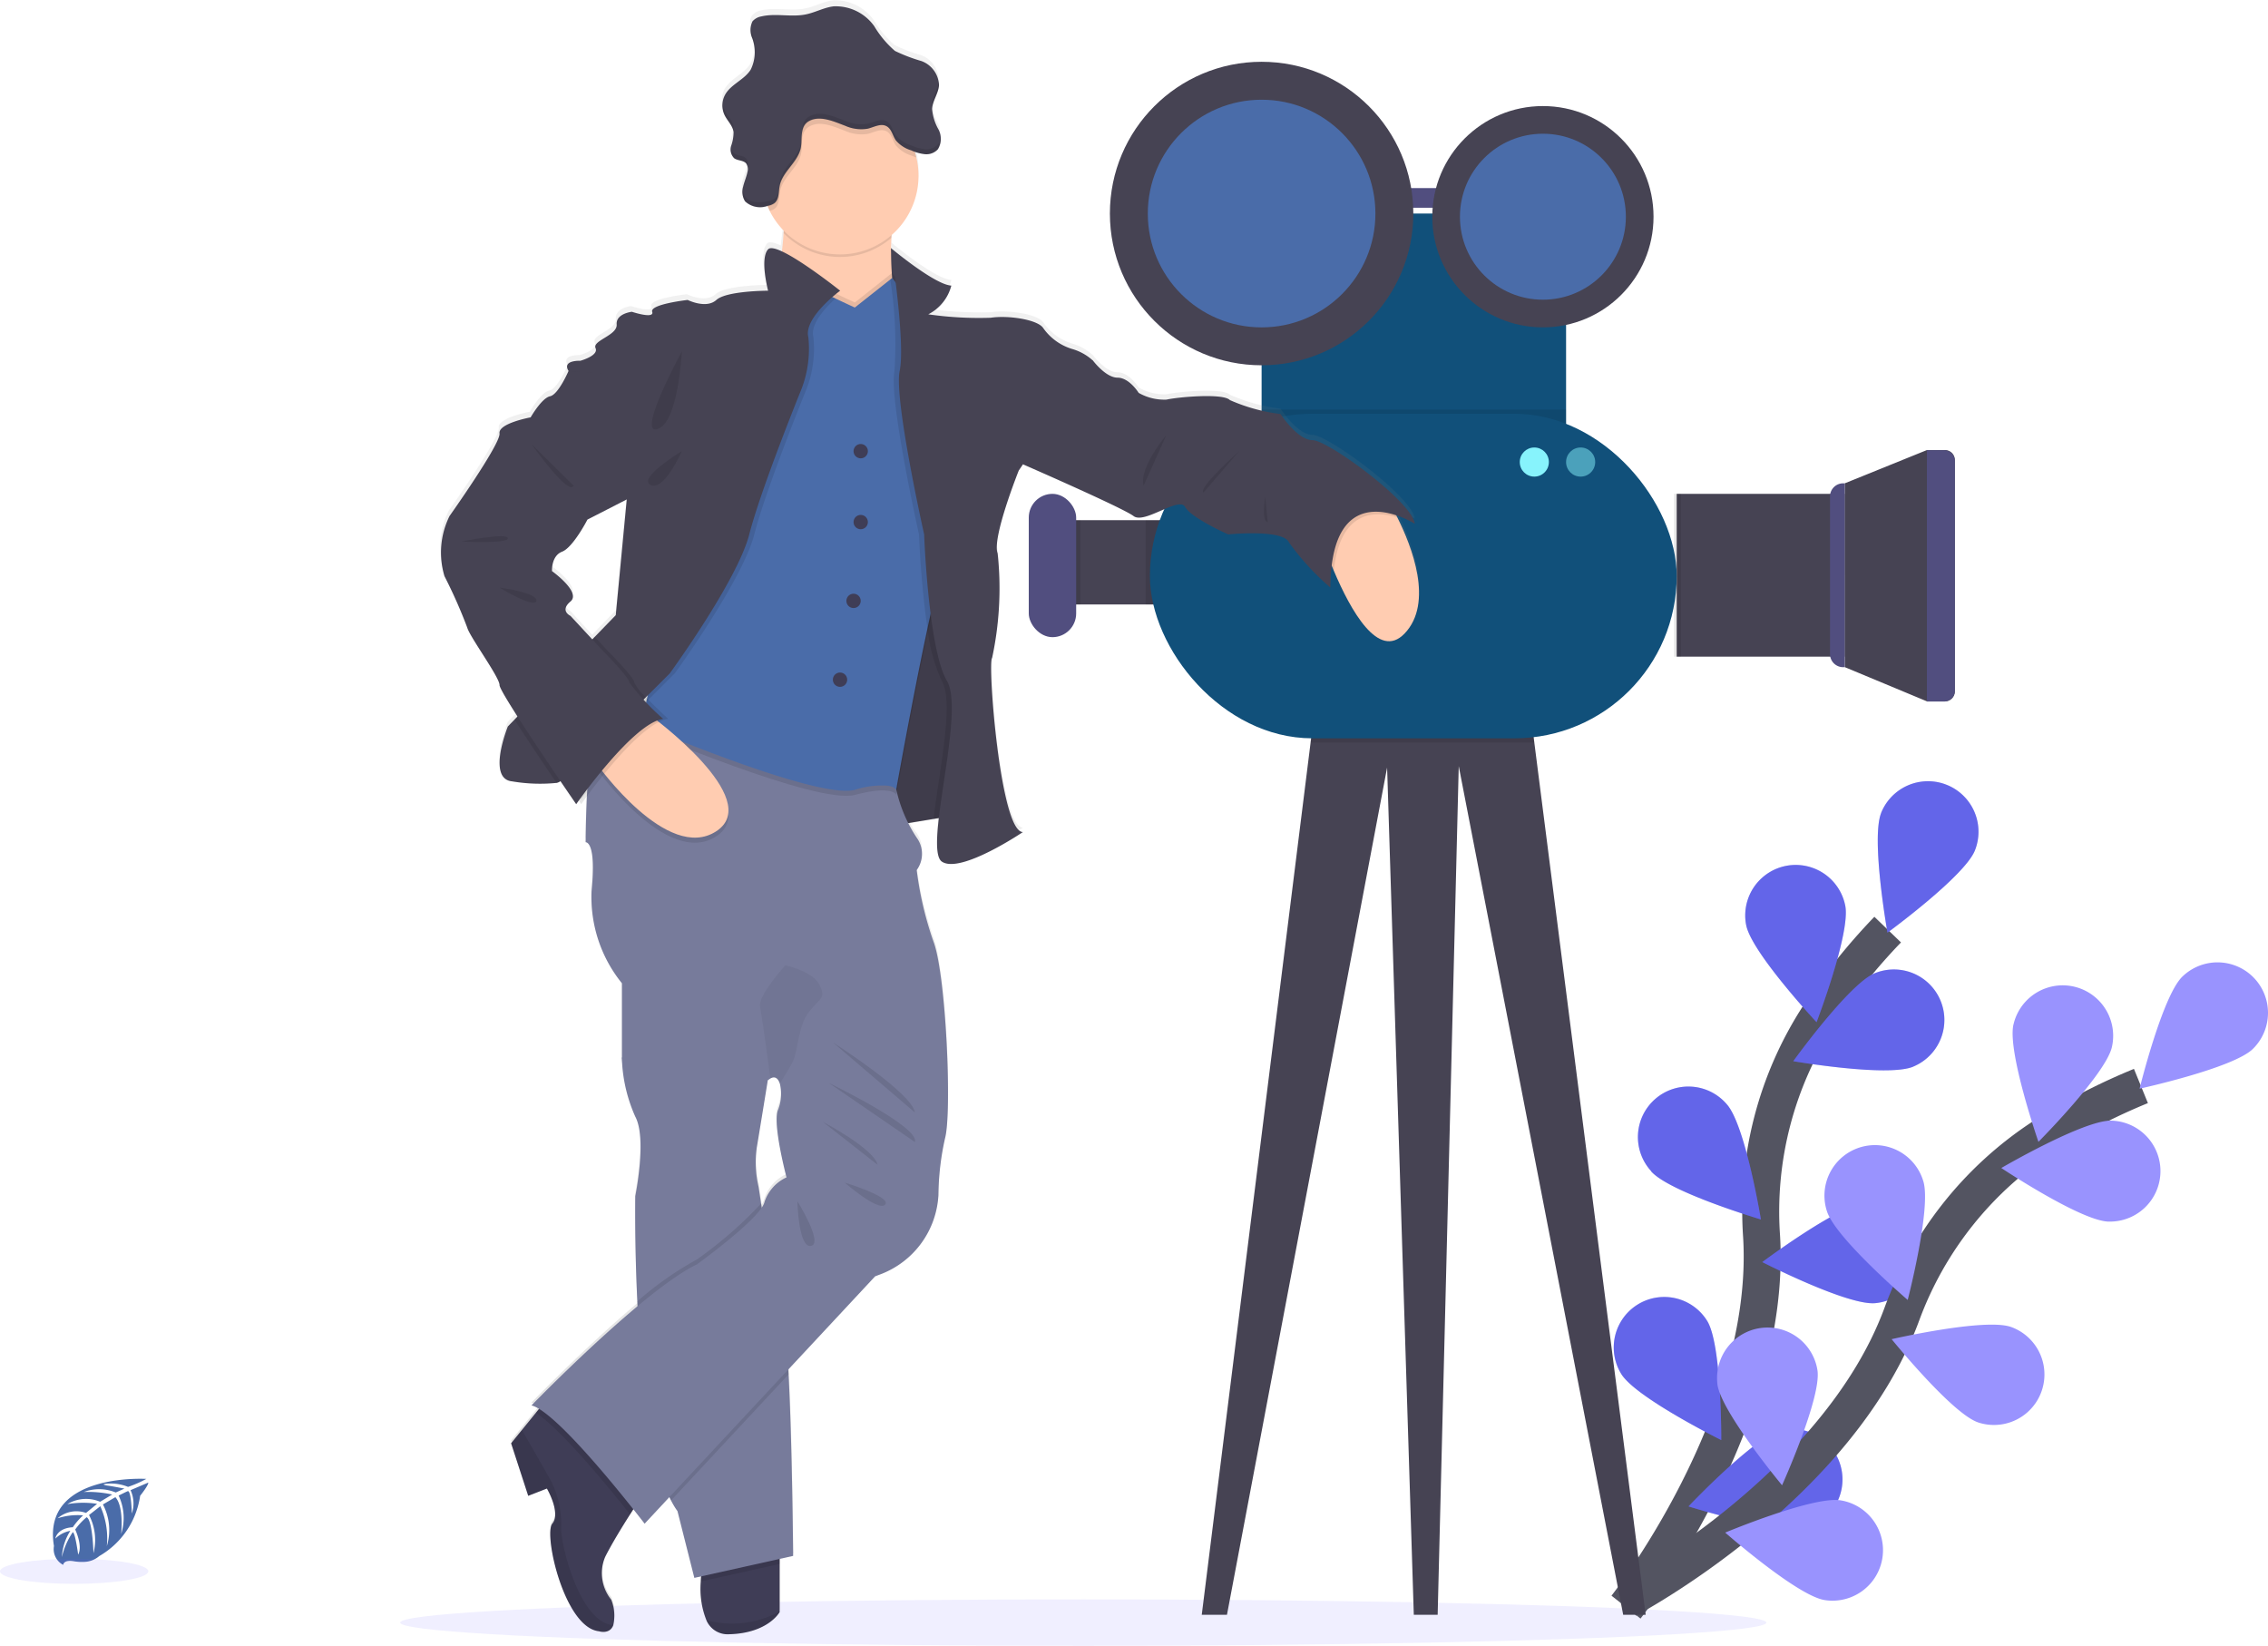 <svg xmlns="http://www.w3.org/2000/svg" width="122.744" height="89.053" viewBox="0 0 122.744 89.053">
  <defs>
    <linearGradient id="linear-gradient" x1="0.5" y1="1" x2="0.5">
      <stop offset="0" stop-color="gray" stop-opacity="0.251"/>
      <stop offset="0.54" stop-color="gray" stop-opacity="0.122"/>
      <stop offset="1" stop-color="gray" stop-opacity="0.102"/>
    </linearGradient>
  </defs>
  <g id="undraw_videographer_nnc7" transform="translate(0 0)">
    <ellipse id="Ellipse_1" cx="36.968" cy="1.256" rx="36.968" ry="1.256" transform="translate(21.659 86.541)" fill="#6c63ff" opacity="0.1"/>
    <g id="flowers" transform="translate(87.336 42.27)">
      <path id="Path_1418" d="M776.7,526.081s7.952-10.073,7.336-20.085a19.452,19.452,0,0,1,3.089-11.907,32.6,32.6,0,0,1,3.737-4.668" transform="translate(-776.037 -481.391)" fill="none" stroke="#535461" stroke-width="2"/>
      <path id="Path_1419" d="M876.27,432.574c-.562,1.4.341,6.479.341,6.479s4.166-3.042,4.729-4.442a2.733,2.733,0,0,0-5.073-2.037Z" transform="translate(-861.797 -430.858)" fill="#6c63ff"/>
      <path id="Path_1420" d="M823.818,467.167c.289,1.481,3.809,5.253,3.809,5.253s1.844-4.818,1.554-6.3a2.732,2.732,0,1,0-5.364,1.046Z" transform="translate(-816.651 -459.38)" fill="#6c63ff"/>
      <path id="Path_1421" d="M782.362,556.264c1,1.132,5.938,2.6,5.938,2.6s-.84-5.089-1.837-6.222a2.732,2.732,0,1,0-4.1,3.61Z" transform="translate(-780.335 -535.15)" fill="#6c63ff"/>
      <path id="Path_1422" d="M772.273,638.573c.791,1.285,5.413,3.578,5.413,3.578s.031-5.159-.76-6.444a2.732,2.732,0,0,0-4.653,2.865Z" transform="translate(-771.867 -606.5)" fill="#6c63ff"/>
      <path id="Path_1423" d="M849.211,510.437c-1.4.572-6.481-.3-6.481-.3s3.016-4.187,4.409-4.759a2.732,2.732,0,1,1,2.072,5.057Z" transform="translate(-833.014 -494.987)" fill="#6c63ff"/>
      <path id="Path_1424" d="M836.635,602.521c-1.508.129-6.1-2.222-6.1-2.222s4.128-3.093,5.631-3.222a2.732,2.732,0,1,1,.465,5.445Z" transform="translate(-822.496 -574.279)" fill="#6c63ff"/>
      <path id="Path_1425" d="M807.752,691.816c-1.46.379-6.382-1.162-6.382-1.162s3.546-3.745,5.006-4.127a2.733,2.733,0,0,1,1.371,5.288Z" transform="translate(-797.325 -651.414)" fill="#6c63ff"/>
      <path id="Path_1426" d="M876.27,432.574c-.562,1.4.341,6.479.341,6.479s4.166-3.042,4.729-4.442a2.733,2.733,0,0,0-5.073-2.037Z" transform="translate(-861.797 -430.858)" fill="#4a6ca9" opacity="0.25"/>
      <path id="Path_1427" d="M823.818,467.167c.289,1.481,3.809,5.253,3.809,5.253s1.844-4.818,1.554-6.3a2.732,2.732,0,1,0-5.364,1.046Z" transform="translate(-816.651 -459.38)" fill="#4a6ca9" opacity="0.25"/>
      <path id="Path_1428" d="M782.362,556.264c1,1.132,5.938,2.6,5.938,2.6s-.84-5.089-1.837-6.222a2.732,2.732,0,1,0-4.1,3.61Z" transform="translate(-780.335 -535.15)" fill="#4a6ca9" opacity="0.25"/>
      <path id="Path_1429" d="M772.273,638.573c.791,1.285,5.413,3.578,5.413,3.578s.031-5.159-.76-6.444a2.732,2.732,0,0,0-4.653,2.865Z" transform="translate(-771.867 -606.5)" fill="#4a6ca9" opacity="0.25"/>
      <path id="Path_1430" d="M849.211,510.437c-1.4.572-6.481-.3-6.481-.3s3.016-4.187,4.409-4.759a2.732,2.732,0,1,1,2.072,5.057Z" transform="translate(-833.014 -494.987)" fill="#4a6ca9" opacity="0.25"/>
      <path id="Path_1431" d="M836.635,602.521c-1.508.129-6.1-2.222-6.1-2.222s4.128-3.093,5.631-3.222a2.732,2.732,0,1,1,.465,5.445Z" transform="translate(-822.496 -574.279)" fill="#4a6ca9" opacity="0.25"/>
      <path id="Path_1432" d="M807.752,691.816c-1.46.379-6.382-1.162-6.382-1.162s3.546-3.745,5.006-4.127a2.733,2.733,0,0,1,1.371,5.288Z" transform="translate(-797.325 -651.414)" fill="#4a6ca9" opacity="0.25"/>
      <path id="Path_1433" d="M777.2,578.927s11.352-5.984,14.845-15.388a19.479,19.479,0,0,1,7.649-9.634A32.724,32.724,0,0,1,805,551.15" transform="translate(-776.469 -534.658)" fill="none" stroke="#535461" stroke-width="2"/>
      <path id="Path_1434" d="M981.743,503.129c-1.081,1.051-2.313,6.061-2.313,6.061s5.041-1.1,6.123-2.144a2.732,2.732,0,1,0-3.81-3.917Z" transform="translate(-950.972 -492.553)" fill="#9993fe"/>
      <path id="Path_1435" d="M929.362,513.54c-.336,1.471,1.353,6.345,1.353,6.345s3.637-3.657,3.976-5.128a2.732,2.732,0,1,0-5.327-1.217Z" transform="translate(-907.731 -500.371)" fill="#9993fe"/>
      <path id="Path_1436" d="M855.1,577.9c.452,1.44,4.371,4.8,4.371,4.8s1.295-4.993.842-6.433a2.732,2.732,0,1,0-5.21,1.645Z" transform="translate(-843.562 -554.632)" fill="#9993fe"/>
      <path id="Path_1437" d="M812.63,649.357c.2,1.494,3.5,5.464,3.5,5.464s2.12-4.7,1.919-6.2a2.733,2.733,0,0,0-5.416.735Z" transform="translate(-807.021 -616.725)" fill="#9993fe"/>
      <path id="Path_1438" d="M930.615,570.289c-1.508-.042-5.8-2.9-5.8-2.9s4.452-2.6,5.959-2.564a2.732,2.732,0,1,1-.155,5.462Z" transform="translate(-903.841 -546.459)" fill="#9993fe"/>
      <path id="Path_1439" d="M886.231,650.616c-1.426-.492-4.671-4.5-4.671-4.5s5.026-1.156,6.453-.664a2.732,2.732,0,0,1-1.782,5.165Z" transform="translate(-866.521 -615.925)" fill="#9993fe"/>
      <path id="Path_1440" d="M821.226,719.932c-1.489-.244-5.366-3.647-5.366-3.647s4.76-1.989,6.249-1.745a2.732,2.732,0,1,1-.883,5.393Z" transform="translate(-809.828 -675.628)" fill="#9993fe"/>
    </g>
    <path id="Path_1441" d="M608.474,332.784h-1.216l-8.9-45.92-1.141,45.92h-1.291l-1.445-45.843-8.667,45.843H584.45l5.891-47.2.192-1.534,11.556-1.293.359,2.827Z" transform="translate(-519.411 -245.409)" fill="#464353"/>
    <rect id="Rectangle_610" width="7.356" height="4.561" transform="translate(57.159 28.146)" fill="#464353"/>
    <path id="Path_1442" d="M863.05,301.986l4.448-1.8h.975a.536.536,0,0,1,.536.536v12.526a.536.536,0,0,1-.536.536H867.5l-4.448-1.852Z" transform="translate(-763.213 -275.834)" fill="#464353"/>
    <rect id="Rectangle_611" width="9.094" height="8.809" transform="translate(90.744 26.722)" fill="#464353"/>
    <rect id="Rectangle_612" width="5.854" height="1.064" transform="translate(74.958 10.177)" fill="#514e7f"/>
    <rect id="Rectangle_613" width="16.478" height="12.031" transform="translate(68.278 11.554)" fill="#11507a"/>
    <rect id="Rectangle_614" width="16.478" height="1.426" transform="translate(68.278 22.161)" opacity="0.1"/>
    <rect id="Rectangle_615" width="0.369" height="8.809" transform="translate(90.602 26.722)" opacity="0.1"/>
    <rect id="Rectangle_616" width="2.509" height="4.561" transform="translate(62.006 28.146)" opacity="0.1"/>
    <path id="Path_1443" d="M639.527,285.587H627.42l.192-1.534,11.557-1.293Z" transform="translate(-556.49 -245.409)" opacity="0.1"/>
    <rect id="Rectangle_617" width="28.509" height="17.561" rx="8.781" transform="translate(62.233 22.388)" fill="#11507a"/>
    <path id="Path_1444" d="M833.162,201.07h.086v9.949h-.086a.711.711,0,0,1-.711-.712v-8.526A.711.711,0,0,1,833.162,201.07Z" transform="translate(-733.411 -174.918)" fill="#514e7f"/>
    <path id="Path_1445" d="M870.71,188h.923a.588.588,0,0,1,.588.588v12.424a.588.588,0,0,1-.588.588h-.923Z" transform="translate(-766.425 -163.64)" fill="#514e7f"/>
    <rect id="Rectangle_618" width="1.312" height="4.561" transform="translate(57.159 28.146)" opacity="0.1"/>
    <rect id="Rectangle_619" width="2.565" height="7.754" rx="1.283" transform="translate(55.677 26.722)" fill="#514e7f"/>
    <circle id="Ellipse_2" cx="8.211" cy="8.211" r="8.211" transform="translate(60.067 3.343)" fill="#464353"/>
    <circle id="Ellipse_3" cx="6.159" cy="6.159" r="6.159" transform="translate(62.119 5.396)" fill="#4a6ca9"/>
    <circle id="Ellipse_4" cx="5.987" cy="5.987" r="5.987" transform="translate(77.515 5.739)" fill="#464353"/>
    <circle id="Ellipse_5" cx="4.49" cy="4.49" r="4.49" transform="translate(79.012 7.236)" fill="#4a6ca9"/>
    <circle id="Ellipse_6" cx="0.788" cy="0.788" r="0.788" transform="translate(82.249 24.213)" fill="#87f3fc"/>
    <circle id="Ellipse_7" cx="0.788" cy="0.788" r="0.788" transform="translate(84.756 24.213)" fill="#87f3fc" opacity="0.5"/>
    <path id="Path_1446" d="M360.16,150.265l-.056-.111a4.979,4.979,0,0,1,1,.458c-.137-1.191-4.707-4.537-5.529-4.537s-1.737-1.42-1.737-1.42a9.643,9.643,0,0,1-2.742-.754c-.366-.388-2.834-.162-3.428-.025a2.794,2.794,0,0,1-1.508-.366s-.5-.823-1.142-.823-1.323-.916-1.323-.916a2.839,2.839,0,0,0-1.145-.642,2.971,2.971,0,0,1-1.555-1.145c-.321-.459-1.92-.686-2.833-.548a19.653,19.653,0,0,1-3.382-.186,2.422,2.422,0,0,0,1.248-1.558c-.9-.047-3.263-2.032-3.263-2.032s.1.642.21,1.537l-.152-.2-.021.016a14.855,14.855,0,0,1-.021-1.919c0-.049.008-.1.011-.149a4.269,4.269,0,0,0,1.338-4.208c-.025-.1-.054-.206-.086-.306a1.9,1.9,0,0,0,.548.137h.1a.8.8,0,0,0,.6-.266h0a.657.657,0,0,0,.067-.1.181.181,0,0,0,.012-.022.745.745,0,0,0,.041-.1c0-.013.007-.025.01-.038a.775.775,0,0,0,.016-.085v-.126a1.625,1.625,0,0,0-.137-.611,2.716,2.716,0,0,1-.336-1.086.678.678,0,0,1,.011-.092,4.943,4.943,0,0,1,.291-.868v-.012c.014-.043.025-.085.034-.128a.326.326,0,0,0,.011-.038,1.182,1.182,0,0,0,.021-.152v-.011a1.452,1.452,0,0,0-.95-1.305,9.3,9.3,0,0,1-1.434-.548,5.464,5.464,0,0,1-1.12-1.342,2.557,2.557,0,0,0-2.194-1.078c-.52.059-.991.332-1.508.437-.786.163-1.616-.074-2.4.108a.822.822,0,0,0-.488.274.557.557,0,0,0-.1.248h0a.949.949,0,0,0,0,.25v.007a1.736,1.736,0,0,0,.043.234l.012.048a.2.2,0,0,0,.011.048c0,.016.018.064.026.1.015.053.027.107.041.162v.019c.012.056.025.112.034.17h0a2.918,2.918,0,0,1,.044.359h0a1.654,1.654,0,0,1-.21.976c-.343.548-1.071.791-1.387,1.363a1.18,1.18,0,0,0-.137.446h0a1.184,1.184,0,0,0-.007.156v.021a.516.516,0,0,0,.012.137.282.282,0,0,0,0,.033,1.144,1.144,0,0,0,.027.121.119.119,0,0,0,.011.038,1.047,1.047,0,0,0,.055.137h0c.147.306.424.558.481.89h0a.051.051,0,0,0,.007.03,2.237,2.237,0,0,1-.125.739.834.834,0,0,0-.017.09h0v.182a.31.31,0,0,0,0,.038v.089a.221.221,0,0,0,.014.051l.01.034c.007.016.014.032.022.048l.015.03a.49.49,0,0,0,.033.048l.016.022a.378.378,0,0,0,.063.059c.189.137.484.1.639.274a.322.322,0,0,1,.044.069l.008.016a.383.383,0,0,1,.026.075h0a.751.751,0,0,1,0,.313c-.055.274-.171.524-.233.793a1.678,1.678,0,0,0-.027.167h0a.275.275,0,0,1-.007.075v.107a.448.448,0,0,0,.008.1c.008.034,0,.033.008.048l.008.04a.194.194,0,0,0,.015.053l.012.034c.007.019.016.038.025.058a.214.214,0,0,0,.014.026.482.482,0,0,0,.049.08.862.862,0,0,0,.727.3,2.292,2.292,0,0,0,.485-.055c.036.084.073.167.112.248a4.259,4.259,0,0,0,.772,1.086,1.031,1.031,0,0,1-.014.128c-.031.313-.07.649-.114.987-.355-.163-.629-.226-.738-.108-.459.5,0,2.246,0,2.246s-2.242,0-2.79.5-1.553,0-1.553,0-2.057.23-1.919.643-1.1,0-1.1,0-.869.092-.823.686-1.326.869-1.143,1.282-.823.686-.823.686-1.005-.045-.639.548h0s-.548,1.283-1,1.371-1.052,1.145-1.052,1.145-1.76.321-1.681.871-2.706,4.483-2.706,4.483a4.474,4.474,0,0,0-.274,3.26,27.035,27.035,0,0,1,1.234,2.794c.137.5,1.8,2.719,1.785,3.131a9.8,9.8,0,0,0,.972,1.7l-.165.17-.361.372s-1.143,2.841.228,2.978a9.029,9.029,0,0,0,2.413.084.58.58,0,0,0,.192-.084l.016-.012c.5.736.853,1.25.853,1.25s.049-.073.137-.2l.137.2s.11-.156.3-.411c-.06,1.246-.069,2.475-.069,2.475s.6-.092.321,2.657a7.425,7.425,0,0,0,1.645,4.993v4.079h0a2.734,2.734,0,0,0,.019.274,8.317,8.317,0,0,0,.711,2.879c.64,1.19,0,4.306,0,4.306s-.042,2.542.111,5.712c0,.086.01.176.014.263-2.772,2.317-5.746,5.388-5.746,5.388a1.51,1.51,0,0,1,.411.185l-.166.213-.755.931h0l-.584.721h0l.925,2.85,1.01-.395a3.076,3.076,0,0,1,.433,1.595.686.686,0,0,1-.137.319.4.4,0,0,0-.071.158c-.265,1.032.839,5.484,2.59,5.677a.613.613,0,0,0,.784-.339,2.362,2.362,0,0,0-.115-1.381,2.28,2.28,0,0,1-.326-2.318c.351-.7.931-1.645,1.35-2.31l.173-.274c.377.476.609.781.609.781l1.346-1.448c.029.062.058.122.088.18a4.306,4.306,0,0,0,.348.579l.913,3.621.369-.082c-.008.088-.014.181-.019.274a4.537,4.537,0,0,0,.3,2.095,1.248,1.248,0,0,0,1.224.766c2.125-.052,2.742-1.2,2.742-1.2v-2.879l.731-.163s-.053-6.326-.241-9.853c0-.078-.008-.154-.012-.228v-.031l4.693-5.047.361-.144a4.876,4.876,0,0,0,3.063-4.261,14.676,14.676,0,0,1,.365-3.115c.365-1.42.047-8.8-.639-10.63a18.678,18.678,0,0,1-.914-3.9,1.489,1.489,0,0,0,0-1.759,3.5,3.5,0,0,1-.48-.784l.892-.147.514-.085.274-.047c-.137,1.212-.16,2.143.165,2.365,1.006.686,4.387-1.6,4.387-1.6-1.234,0-1.919-9.209-1.669-9.438a17.643,17.643,0,0,0,.3-5.666c-.328-.823,1.15-4.5,1.15-4.5l.228-.337h0s5.393,2.354,5.987,2.805,2.468-1.1,2.787-.5,2.331,1.492,2.331,1.492,2.971-.3,3.29.433a13.829,13.829,0,0,0,2.24,2.451,10.463,10.463,0,0,1,.073-1.205c.04.095.078.191.119.288.91,2.154,2.425,4.881,3.829,3.414C362.148,154.9,360.937,151.819,360.16,150.265ZM319.511,160v.026l-.011-.011Zm-1.064-10.568-.581,6.13-1.142,1.183-.137.145-1.18-1.285s-.595-.274,0-.779-1-1.645-1-1.645-.047-.823.548-1.053,1.371-1.741,1.371-1.741l2.148-1.1h0Zm7.645,31.374a.727.727,0,0,1,.137-.1c.256-.145.421.014.506.293a2.363,2.363,0,0,1-.1,1.409c-.319.733.458,3.666.458,3.666a2.229,2.229,0,0,0-1.189,1.329.907.907,0,0,1-.137.3c-.012-.077-.023-.151-.034-.222-.089-.548-.137-.9-.137-.9a5.842,5.842,0,0,1-.092-2.152c.145-.882.439-2.672.548-3.351.027-.165.043-.263.044-.274Z" transform="translate(-284.537 -122.544)" fill="url(#linear-gradient)"/>
    <path id="Path_1447" d="M483.41,220.677l.3-.2.835,1.762-.321.377h-.971s.034-.96.058-.994S483.41,220.677,483.41,220.677Z" transform="translate(-435.484 -207.053)" fill="#464353"/>
    <path id="Path_1448" d="M415.7,731.27v3.77s-.617,1.147-2.742,1.2a1.247,1.247,0,0,1-1.224-.764,4.57,4.57,0,0,1-.3-2.091,8.2,8.2,0,0,1,.1-.968Z" transform="translate(-373.506 -647.813)" fill="#3f3d56"/>
    <path id="Path_1449" d="M415.756,731.27v1.167l-4.267.948a8.233,8.233,0,0,1,.1-.968Z" transform="translate(-373.562 -647.813)" opacity="0.1"/>
    <path id="Path_1450" d="M389.556,558.851l-5.347,1.189-.913-3.611a4.381,4.381,0,0,1-.348-.577c-.059-.115-.116-.237-.171-.365-1-2.278-1.438-6.385-1.627-9.88-.01-.177-.019-.352-.027-.525-.154-3.161-.111-5.7-.111-5.7s.64-3.108,0-4.3a8.325,8.325,0,0,1-.712-2.879c-.014-.174-.019-.274-.019-.274l.1-.259.4-1.067h4.434l2.577,2.181.392.332-.044.274c-.111.678-.4,2.468-.548,3.343a5.805,5.805,0,0,0,.092,2.147s.053.348.137.9c.021.137.044.282.07.44.328,2.026.942,5.727,1.2,6.611a10.039,10.039,0,0,1,.185,1.675c.011.164.021.336.03.515C389.5,552.542,389.556,558.851,389.556,558.851Z" transform="translate(-346.631 -474.663)" fill="#777b9b"/>
    <path id="Path_1451" d="M417.646,758.49v.038s-.617,1.148-2.742,1.2a1.247,1.247,0,0,1-1.224-.764A5.312,5.312,0,0,0,417.646,758.49Z" transform="translate(-375.452 -671.301)" opacity="0.1"/>
    <path id="Path_1452" d="M659.941,327.082c-1.409,1.463-2.918-1.257-3.829-3.406-.512-1.209-.832-2.239-.832-2.239l3.751-1.588s.23.366.52.946C660.328,322.345,661.538,325.419,659.941,327.082Z" transform="translate(-583.928 -292.799)" fill="#ffccb1"/>
    <path id="Path_1453" d="M444.648,194.525a17.109,17.109,0,0,0,.3,4.05s-7.631.823-6.946-.365a13.583,13.583,0,0,0,.808-3.94c.106-1,.152-1.773.152-1.773s7.312-2.924,6.215-.457A7.248,7.248,0,0,0,444.648,194.525Z" transform="translate(-396.405 -181.658)" fill="#ffccb1"/>
    <path id="Path_1454" d="M460.2,239.036l-1.026,12.247,4.707-.776-.823-10.1.274-2.7Z" transform="translate(-411.308 -206.535)" fill="#464353"/>
    <path id="Path_1455" d="M463.868,250.647l-2.044.337-2.664.439.188-2.235.839-10.013,1.068-.452.757-.319,1.308-.554-.274,2.7Z" transform="translate(-411.299 -206.656)" opacity="0.1"/>
    <path id="Path_1456" d="M341.7,683.932a2.271,2.271,0,0,0,.326,2.313,2.331,2.331,0,0,1,.115,1.371c-.191.533-.784.337-.784.337-1.867-.206-3-5.243-2.519-5.82s-.292-1.9-.292-1.9l-1.011.394-.926-2.843.584-.72.755-.93.511-.631,5.107,5.329s-.218.328-.518.8C342.63,682.286,342.05,683.232,341.7,683.932Z" transform="translate(-308.948 -599.689)" fill="#3f3d56"/>
    <path id="Path_1457" d="M394.786,609.512l-6.367,6.829c-1.116-2.18-1.6-6.554-1.8-10.246a17.476,17.476,0,0,1,3.2-2.247,20.6,20.6,0,0,0,3.549-3.138c.328,2.026.942,5.727,1.2,6.611A14.126,14.126,0,0,1,394.786,609.512Z" transform="translate(-352.102 -535.153)" opacity="0.1"/>
    <path id="Path_1458" d="M363.634,420.561l-7.414-1.115.4-1.067h4.434Z" transform="translate(-322.472 -362.435)" opacity="0.1"/>
    <path id="Path_1459" d="M394.588,606.235l-6.508,6.98c-1-2.277-1.444-6.385-1.633-9.88q-.015-.265-.028-.525a17.749,17.749,0,0,1,3.225-2.27,22.426,22.426,0,0,0,3.48-3.03c.021.137.044.282.07.44.328,2.026.942,5.727,1.2,6.611A10.937,10.937,0,0,1,394.588,606.235Z" transform="translate(-351.929 -532.391)" opacity="0.1"/>
    <path id="Path_1460" d="M352,680.849s-.218.328-.518.8c-1.09-1.378-3.674-4.55-5.1-5.5l.511-.631Z" transform="translate(-317.379 -599.706)" opacity="0.1"/>
    <path id="Path_1461" d="M367.029,425.76a14.613,14.613,0,0,0-.365,3.108,4.862,4.862,0,0,1-3.063,4.25l-.361.137-12.476,13.385s-4.616-6.032-6.124-6.4c0,0,6.078-6.261,8.957-7.632,0,0,3.474-2.513,3.657-3.381a2.235,2.235,0,0,1,1.189-1.326s-.777-2.924-.458-3.656a2.35,2.35,0,0,0,.1-1.405c-.085-.274-.249-.437-.506-.293a.725.725,0,0,0-.137.1l-7.905-1.189V417.4a7.4,7.4,0,0,1-1.645-4.981c.274-2.742-.321-2.65-.321-2.65s.029-4.631.419-5.018a44.514,44.514,0,0,1,4.145-2.158l11.769,2.091.485,2.251a7.69,7.69,0,0,0,1.1,2.586,1.481,1.481,0,0,1,0,1.753,18.644,18.644,0,0,0,.914,3.887C367.082,416.988,367.395,424.344,367.029,425.76Z" transform="translate(-315.877 -364.195)" fill="#777b9b"/>
    <path id="Path_1462" d="M450.537,192.04a7.282,7.282,0,0,0-.532,2.484,4.25,4.25,0,0,1-5.835-.255c.106-1,.152-1.773.152-1.773S451.634,189.573,450.537,192.04Z" transform="translate(-401.762 -181.658)" opacity="0.1"/>
    <path id="Path_1463" d="M443.928,165.23a4.25,4.25,0,1,1-.118-1A4.25,4.25,0,0,1,443.928,165.23Z" transform="translate(-394.218 -155.708)" fill="#ffccb1"/>
    <path id="Path_1464" d="M399.555,235.85s-3.055-1.416-3.245-1.6-6.527,16.088-6.527,16.088L388,258.427s9.505,4.066,11.562,3.518,2.239,0,2.239,0,2.1-11.791,2.789-12.841-.64-11.745-.64-11.745l-2.376-3.109Z" transform="translate(-353.293 -218.934)" opacity="0.1"/>
    <path id="Path_1465" d="M399.555,231.85s-3.055-1.416-3.245-1.6-6.527,16.088-6.527,16.088L388,254.427s9.505,4.066,11.562,3.518,2.239,0,2.239,0,2.1-11.791,2.789-12.841-.64-11.745-.64-11.745l-2.376-3.109Z" transform="translate(-353.293 -215.482)" opacity="0.1"/>
    <path id="Path_1466" d="M404.555,247.112a9.078,9.078,0,0,0-.576,1.833c-.162.652-.337,1.43-.517,2.266-.809,3.774-1.695,8.743-1.695,8.743s-.056-.167-.453-.225a4.7,4.7,0,0,0-1.782.225c-2.057.548-11.563-3.52-11.563-3.52l.274-1.234,1.508-6.855s6.353-16.27,6.536-16.086c.111.111,1.3.685,2.2,1.112.577.274,1.042.487,1.042.487l1.919-1.516.105-.084,2.365,3.108S405.241,246.061,404.555,247.112Z" transform="translate(-353.267 -217.217)" fill="#4a6ca9"/>
    <path id="Path_1467" d="M398.98,235.433a6.066,6.066,0,0,1-.365,2.787s-2.194,5.394-2.834,7.886-4.3,7.516-4.3,7.516-.537.539-1.29,1.289c-.084.084-.171.17-.259.26l1.508-6.855s6.353-16.27,6.536-16.086c.111.111,1.3.686,2.2,1.112C399.611,233.858,398.8,234.735,398.98,235.433Z" transform="translate(-354.958 -217.191)" opacity="0.1"/>
    <path id="Path_1468" d="M348.753,225.3a6.065,6.065,0,0,1-.365,2.787s-2.194,5.394-2.834,7.886-4.3,7.516-4.3,7.516-.537.539-1.29,1.289c-.089.089-.182.181-.274.274-1.47,1.463-3.536,3.514-4.182,4.113-.095.089-.159.147-.186.166a.576.576,0,0,1-.192.084,9.028,9.028,0,0,1-2.413-.084c-1.371-.137-.228-2.97-.228-2.97l.361-.372.329-.34,3.735-3.843.274-.289,1.142-1.178.581-6.115.014-.147s-.17-.388-.432-.98c-.7-1.6-2.069-4.7-2.571-5.7-.058-.117-.1-.2-.137-.256,0-.007-.007-.014-.011-.019-.366-.594.639-.548.639-.548s1.006-.274.823-.686,1.189-.686,1.143-1.279.823-.686.823-.686,1.234.411,1.1,0,1.919-.64,1.919-.64,1.005.5,1.553,0,2.8-.5,2.8-.5-.459-1.737,0-2.24,3.9,2.24,3.9,2.24S348.479,224.242,348.753,225.3Z" transform="translate(-305.005 -207.053)" fill="#464353"/>
    <path id="Path_1469" d="M370.61,409.58s3.794,5.347,6.444,3.611-3.565-6.261-3.565-6.261Z" transform="translate(-338.287 -367.94)" opacity="0.1"/>
    <path id="Path_1470" d="M370.61,407.58s3.794,5.347,6.444,3.611-3.565-6.261-3.565-6.261Z" transform="translate(-338.287 -366.214)" fill="#ffccb1"/>
    <path id="Path_1471" d="M488.606,261.527c.289-2.524,1.128-6.316.444-7.467a9.179,9.179,0,0,1-.773-2.848c-.1-.64-.177-1.311-.24-1.947-.167-1.688-.221-3.133-.221-3.133s-1.645-7.338-1.326-8.846a22.01,22.01,0,0,0-.23-4.944l.106-.084,2.365,3.108s1.324,10.694.639,11.746a9.053,9.053,0,0,0-.576,1.833l1.308-.548-.274,2.7.823,10.1Z" transform="translate(-438.081 -217.218)" opacity="0.1"/>
    <path id="Path_1472" d="M486.58,220.48s2.364,1.981,3.263,2.026a2.419,2.419,0,0,1-1.248,1.555,19.265,19.265,0,0,0,3.382.185c.915-.141,2.513.089,2.832.548a2.958,2.958,0,0,0,1.562,1.139,2.808,2.808,0,0,1,1.145.64l-4.024,5.941s-1.463,3.657-1.143,4.479a17.875,17.875,0,0,1-.3,5.666c-.251.228.435,9.415,1.669,9.415,0,0-3.381,2.285-4.387,1.6s1.281-8.089.274-9.781-1.234-7.927-1.234-7.927-1.645-7.336-1.324-8.844S486.58,220.48,486.58,220.48Z" transform="translate(-438.357 -207.053)" fill="#464353"/>
    <path id="Path_1473" d="M659.551,320.787c-1.222-.381-3.093-.392-3.439,2.879-.512-1.209-.832-2.239-.832-2.239l3.751-1.588S659.261,320.207,659.551,320.787Z" transform="translate(-583.928 -292.79)" opacity="0.1"/>
    <path id="Path_1474" d="M529.713,262.93l2.242.274s.686.914,1.323.914,1.142.823,1.142.823a2.8,2.8,0,0,0,1.508.365c.594-.137,3.062-.363,3.428.025a9.633,9.633,0,0,0,2.742.753s.914,1.416,1.737,1.416,5.392,3.337,5.529,4.525c0,0-4.524-2.879-4.57,3.451a13.9,13.9,0,0,1-2.24-2.444c-.321-.731-3.29-.433-3.29-.433s-2.01-.892-2.331-1.486-2.194.946-2.787.495-5.987-2.8-5.987-2.8l-1.669-3.136Z" transform="translate(-472.795 -243.683)" fill="#464353"/>
    <circle id="Ellipse_8" cx="0.388" cy="0.388" r="0.388" transform="translate(46.194 24.024)" fill="#3f3d56"/>
    <circle id="Ellipse_9" cx="0.388" cy="0.388" r="0.388" transform="translate(45.806 32.125)" fill="#3f3d56"/>
    <circle id="Ellipse_10" cx="0.388" cy="0.388" r="0.388" transform="translate(46.194 27.861)" fill="#3f3d56"/>
    <circle id="Ellipse_11" cx="0.388" cy="0.388" r="0.388" transform="translate(45.074 36.389)" fill="#3f3d56"/>
    <path id="Path_1475" d="M342.148,697.442c-.19.533-.784.337-.784.337-1.867-.206-3-5.243-2.519-5.82s-.3-1.91-.3-1.91l-1.011.394-.926-2.843.584-.72c.581,1.008,1.414,2.457,1.61,2.827a5.172,5.172,0,0,1,.514,2.468C339.286,693.066,340.32,697.327,342.148,697.442Z" transform="translate(-308.948 -609.508)" opacity="0.1"/>
    <path id="Path_1476" d="M443.843,164.259c-.093-.032-.186-.069-.274-.106a1.782,1.782,0,0,1-.835-.548c-.174-.255-.23-.614-.5-.76-.313-.167-.685.059-1.024.137a2.149,2.149,0,0,1-1.215-.162c-.584-.215-1.4-.611-2-.2-.466.318-.285.993-.4,1.474-.185.747-.979,1.234-1.128,1.989-.067.333-.023.74-.293.947a.7.7,0,0,1-.263.115,4.25,4.25,0,1,1,7.942-2.879Z" transform="translate(-394.25 -155.738)" opacity="0.1"/>
    <path id="Path_1477" d="M426.67,131.445a2.13,2.13,0,0,0,1.215.16c.344-.081.71-.307,1.023-.137.274.147.329.5.5.759a1.73,1.73,0,0,0,.836.548,2.377,2.377,0,0,0,.744.208.843.843,0,0,0,.7-.265,1.084,1.084,0,0,0,.025-1.089,2.685,2.685,0,0,1-.336-1.084c.018-.452.345-.846.373-1.3a1.45,1.45,0,0,0-.95-1.3,9.16,9.16,0,0,1-1.434-.548,5.444,5.444,0,0,1-1.12-1.338,2.558,2.558,0,0,0-2.194-1.075c-.52.059-.991.33-1.508.436-.786.163-1.616-.074-2.4.108a.823.823,0,0,0-.488.267,1.087,1.087,0,0,0-.008.928,2.147,2.147,0,0,1-.086,1.681c-.343.555-1.071.79-1.387,1.36a1.206,1.206,0,0,0-.032,1.1c.151.315.443.572.488.919a2.211,2.211,0,0,1-.125.736.657.657,0,0,0,.163.686c.2.137.484.1.639.274a.548.548,0,0,1,.073.472c-.055.274-.171.522-.233.791a.969.969,0,0,0,.105.791,1.19,1.19,0,0,0,1.234.241.859.859,0,0,0,.347-.137c.274-.207.226-.614.293-.947.15-.754.943-1.244,1.128-1.989.119-.481-.062-1.157.4-1.475C425.269,130.833,426.086,131.229,426.67,131.445Z" transform="translate(-380.931 -124.641)" fill="#464353"/>
    <path id="Path_1478" d="M463.61,533.93s4.3,2.742,4.441,3.794Z" transform="translate(-418.536 -477.528)" opacity="0.1"/>
    <path id="Path_1479" d="M462,549.93s4.936,2.376,4.661,3.2Z" transform="translate(-417.147 -491.335)" opacity="0.1"/>
    <path id="Path_1480" d="M459.61,565.26s2.789,1.463,2.971,2.331Z" transform="translate(-415.085 -504.563)" opacity="0.1"/>
    <path id="Path_1481" d="M468.28,589.26s1.827,1.6,2.194,1.189S468.28,589.26,468.28,589.26Z" transform="translate(-422.566 -525.272)" opacity="0.1"/>
    <path id="Path_1482" d="M449.61,596.6s1.424,2.284.739,2.421S449.61,596.6,449.61,596.6Z" transform="translate(-406.456 -531.606)" opacity="0.1"/>
    <path id="Path_1483" d="M392.487,300.6s-2.423,1.461-1.692,1.828S392.487,300.6,392.487,300.6Z" transform="translate(-355.586 -276.188)" opacity="0.1"/>
    <path id="Path_1484" d="M393.757,261.26s-2.468,4.524-1.326,4.2S393.757,261.26,393.757,261.26Z" transform="translate(-356.856 -242.242)" opacity="0.1"/>
    <path id="Path_1485" d="M587.3,294.26S585.8,296.034,586.07,297Z" transform="translate(-524.178 -270.717)" opacity="0.1"/>
    <path id="Path_1486" d="M611.633,300.6s-2.263,2.01-1.932,2.239Z" transform="translate(-544.569 -276.188)" opacity="0.1"/>
    <path id="Path_1487" d="M633.835,318.61s-.229,1.322.137,1.371Z" transform="translate(-565.362 -291.729)" opacity="0.1"/>
    <path id="Path_1488" d="M437.444,506.036c-.583.754-.583,2.091-.846,2.639-.144.3-.465.823-.725,1.245-.085-.274-.249-.437-.506-.293-.169-1.257-.466-3.428-.562-3.865-.137-.617,1.371-2.262,1.371-2.262s1.474.308,1.851,1.062S438.026,505.284,437.444,506.036Z" transform="translate(-393.673 -451.27)" opacity="0.05"/>
    <path id="Path_1489" d="M348.277,378.3c-1.645.227-4.707,4.615-4.707,4.615s-.4-.584-.96-1.4c-.7-1.035-1.645-2.446-2.331-3.515l4.017-4.143.731.787s1.418,1.416,1.418,1.691a2.573,2.573,0,0,0,.622.787C347.6,377.677,348.277,378.3,348.277,378.3Z" transform="translate(-312.115 -339.404)" opacity="0.1"/>
    <path id="Path_1490" d="M359.477,269.326c-.057-.116-.1-.2-.137-.256l1.771.118.939,5.83C361.35,273.419,359.979,270.326,359.477,269.326Z" transform="translate(-328.562 -248.981)" opacity="0.1"/>
    <path id="Path_1491" d="M344.75,379.249c-1.47,1.463-3.536,3.514-4.182,4.113a2.46,2.46,0,0,1-.186.166.576.576,0,0,1-.192.084c-.646-.949-1.567-2.316-2.28-3.428l.329-.34L341.976,376l.462.5s1.418,1.416,1.418,1.691A4.284,4.284,0,0,0,344.75,379.249Z" transform="translate(-310.07 -341.251)" opacity="0.1"/>
    <path id="Path_1492" d="M317.605,269.067l-2.056-.137s-.548,1.279-1,1.371-1.052,1.142-1.052,1.142-1.76.321-1.684.869-2.706,4.471-2.706,4.471a4.453,4.453,0,0,0-.274,3.252,26.93,26.93,0,0,1,1.234,2.787c.137.5,1.76,2.7,1.747,3.108s4.149,6.444,4.149,6.444,3.061-4.387,4.707-4.616a12.842,12.842,0,0,1-1.828-1.965c0-.274-1.407-1.69-1.407-1.69l-1.782-1.919s-.6-.274,0-.777-1-1.645-1-1.645-.047-.823.548-1.052,1.371-1.736,1.371-1.736l2.148-1.1Z" transform="translate(-284.779 -248.86)" fill="#464353"/>
    <path id="Path_1493" d="M317,334.443s2.468-.5,2.513-.182S317,334.443,317,334.443Z" transform="translate(-292.027 -305.142)" opacity="0.1"/>
    <path id="Path_1494" d="M332,354.43s2.092.274,2,.721S332,354.43,332,354.43Z" transform="translate(-304.97 -322.638)" opacity="0.1"/>
    <path id="Path_1495" d="M344.61,297.76s2.011,2.848,2.286,2.258Z" transform="translate(-315.851 -273.737)" opacity="0.1"/>
    <g id="Group_734" transform="translate(39.1 1.41)" opacity="0.1">
      <path id="Path_1496" d="M431.384,134.224a3.072,3.072,0,0,0-.123-.983,3.065,3.065,0,0,1-.091-.411,1.688,1.688,0,0,0,.091.686A3.535,3.535,0,0,1,431.384,134.224Z" transform="translate(-429.64 -132.83)"/>
      <path id="Path_1497" d="M502.818,156.086c.054-.411.336-.786.362-1.207a1.062,1.062,0,0,0-.008-.21c-.053.425-.348.8-.365,1.234A1.014,1.014,0,0,0,502.818,156.086Z" transform="translate(-491.459 -151.676)"/>
      <path id="Path_1498" d="M438.514,169.082a.843.843,0,0,1-.7.265,2.38,2.38,0,0,1-.745-.208,1.781,1.781,0,0,1-.836-.548c-.174-.255-.23-.613-.5-.76-.313-.167-.686.059-1.024.137a2.128,2.128,0,0,1-1.213-.16c-.584-.215-1.4-.611-2-.2-.466.318-.285.994-.4,1.475-.185.746-.979,1.234-1.128,1.989-.067.333-.023.74-.293.947a.857.857,0,0,1-.348.137c-.436.1-.973.118-1.234-.241a.735.735,0,0,1-.137-.35.866.866,0,0,0,.137.624,1.189,1.189,0,0,0,1.234.241.858.858,0,0,0,.348-.137c.274-.207.226-.614.293-.947.149-.754.943-1.244,1.128-1.989.119-.481-.061-1.157.4-1.475.6-.411,1.416-.012,2,.2a2.128,2.128,0,0,0,1.213.16c.346-.081.712-.307,1.024-.137.274.147.328.5.5.76a1.731,1.731,0,0,0,.836.548,2.378,2.378,0,0,0,.745.208.843.843,0,0,0,.7-.265.81.81,0,0,0,.148-.629A.684.684,0,0,1,438.514,169.082Z" transform="translate(-426.855 -162.683)"/>
      <path id="Path_1499" d="M420.644,164.516c-.045-.347-.337-.6-.488-.919a1.165,1.165,0,0,1-.107-.377,1.194,1.194,0,0,0,.107.651c.147.306.424.558.481.888A.86.86,0,0,0,420.644,164.516Z" transform="translate(-420.04 -159.053)"/>
      <path id="Path_1500" d="M424.292,181.775a.521.521,0,0,0-.078-.435c-.155-.177-.45-.137-.639-.274a.48.48,0,0,1-.18-.326.617.617,0,0,0,.18.6c.18.13.484.1.639.274A.377.377,0,0,1,424.292,181.775Z" transform="translate(-422.927 -174.171)"/>
    </g>
    <path id="Path_1501" d="M160.789,706.163s-5.671-.343-5,3.632a.962.962,0,0,0,.5,1.021s.01-.295.581-.195a2.6,2.6,0,0,0,.616.029,1.289,1.289,0,0,0,.754-.31h0a4.5,4.5,0,0,0,2.214-3.264s.458-.569.44-.714l-.96.411a1.708,1.708,0,0,1,.07,1.264s-.032-1.234-.215-1.211c-.037.007-.5.24-.5.24a2.822,2.822,0,0,1,.137,2.077s.162-1.482-.314-1.991l-.673.394a2.971,2.971,0,0,1,.211,2.257,4.233,4.233,0,0,0-.352-2.161l-.611.476a2.91,2.91,0,0,1,.241,2.066s-.049-1.811-.373-1.947a3.689,3.689,0,0,0-.616.664s.422.89.16,1.359c0,0-.16-1.207-.293-1.212a4,4,0,0,0-.587,1.346,2.914,2.914,0,0,1,.458-1.423,1.607,1.607,0,0,0-.814.422s.082-.565.946-.614a3.7,3.7,0,0,1,.558-.643,3.505,3.505,0,0,0-1.379.159,1.55,1.55,0,0,1,1.536-.291l.6-.492a5,5,0,0,0-1.61.017,1.953,1.953,0,0,1,1.773-.128l.655-.392a6.024,6.024,0,0,0-1.538-.137,2.362,2.362,0,0,1,1.73.027l.47-.211s-.706-.137-.913-.161-.218-.08-.218-.08a2.455,2.455,0,0,1,1.326.148A6.06,6.06,0,0,0,160.789,706.163Z" transform="translate(-152.869 -626.142)" fill="#4a6ca9"/>
    <ellipse id="Ellipse_12" cx="4.014" cy="0.679" rx="4.014" ry="0.679" transform="translate(0 84.343)" fill="#6c63ff" opacity="0.1"/>
  </g>
</svg>
